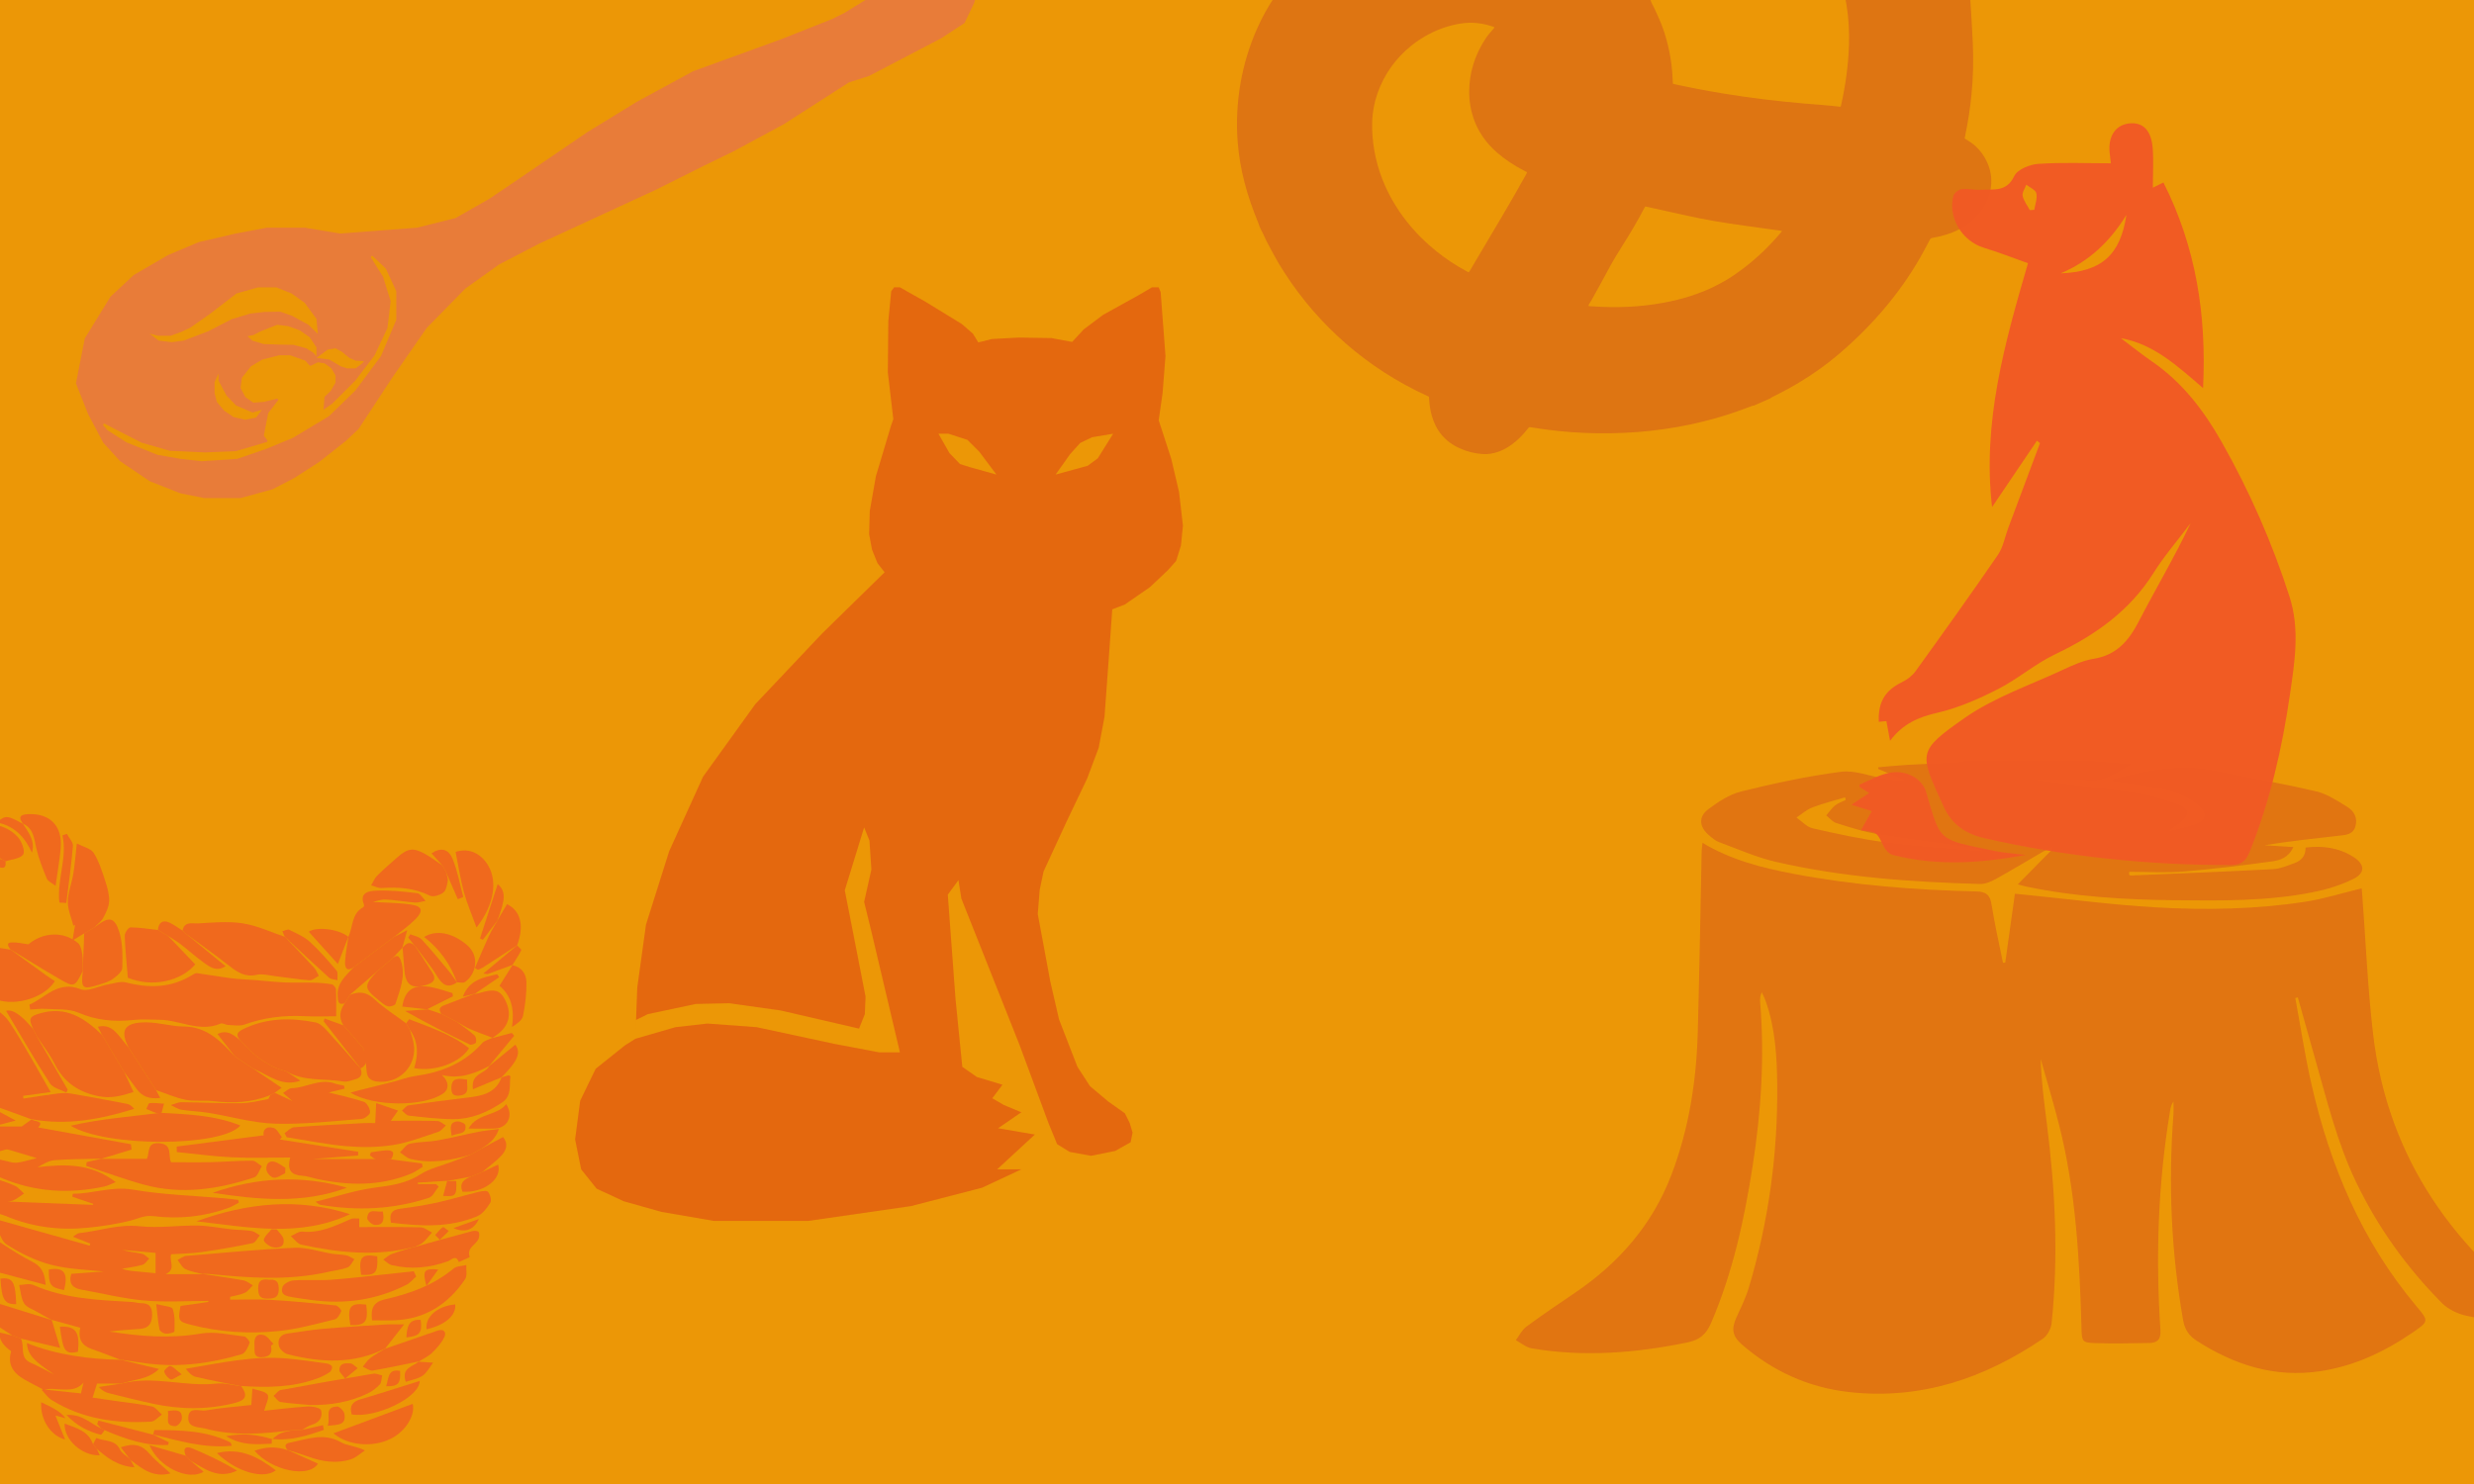 <?xml version="1.0" encoding="UTF-8"?>
<svg id="_Слой_1" data-name="Слой 1" xmlns="http://www.w3.org/2000/svg" viewBox="0 0 3000 1800">
  <defs>
    <style>
      .cls-1 {
        opacity: .51;
      }

      .cls-2 {
        opacity: .98;
      }

      .cls-3 {
        opacity: .64;
      }

      .cls-4 {
        fill: #e8793e;
      }

      .cls-4, .cls-5, .cls-6, .cls-7, .cls-8, .cls-9 {
        stroke-width: 0px;
      }

      .cls-10 {
        opacity: .91;
      }

      .cls-5 {
        fill: #e04e13;
      }

      .cls-11 {
        opacity: .75;
      }

      .cls-6 {
        fill: #f15a24;
      }

      .cls-7 {
        fill: #ec9706;
      }

      .cls-8 {
        fill: #cc4d22;
        opacity: .46;
      }

      .cls-9 {
        fill: #d6541c;
      }
    </style>
  </defs>
  <rect class="cls-7" x="0" width="3000" height="1800"/>
  <path class="cls-8" d="m2146.79,483.17c-6.68,2.92-13.35,5.85-20.03,8.77-.46.05-.96,0-1.38.16-6.39,2.32-12.77,4.69-19.16,6.99-8.48,3.06-17.09,5.67-25.75,8.15-10.32,2.95-20.74,5.5-31.24,7.71-20.92,4.39-42.06,7.4-63.37,9.05-42.7,3.3-85.19,1.49-127.46-5.41-.76-.12-1.54-.16-2.27-.38-1.43-.42-2.39.1-3.15,1.3-.36.56-.83,1.05-1.25,1.58-3.97,4.94-8.26,9.57-13.06,13.71-6.5,5.62-13.57,10.27-21.75,13.13-6.05,2.11-12.24,3.22-18.62,2.83-9.95-.6-19.49-3.03-28.56-7.17-17.49-7.98-28.59-21.37-33.66-39.87-1.76-6.41-2.72-12.92-3.14-19.54-.07-1.03.07-2.1-.43-3.12-.69-.33-1.38-.67-2.08-.98-17.99-8.23-35.3-17.67-51.92-28.4-32.32-20.87-61.11-45.82-86.35-74.86-12.46-14.33-23.83-29.49-34.15-45.43-4.48-6.92-8.79-13.94-12.72-21.18-2.52-4.63-4.88-9.34-7.46-13.93-3.23-5.77-5.55-11.98-8.76-17.76-1.62-2.91-2.49-6.21-3.74-9.3-3.04-7.56-5.98-15.14-8.65-22.84-2.88-8.33-5.43-16.77-7.63-25.3-4.1-15.89-6.89-32.01-8.18-48.38-1.92-24.39-.73-48.63,3.55-72.71,3.98-22.37,10.55-43.95,19.72-64.76,11.95-27.12,28.11-51.37,49-72.45,17.59-17.75,37.24-32.71,59.47-44.21,8-4.14,16.18-7.92,24.38-11.66,2.96-1.35,6.04-2.45,9.01-3.77,8.07-3.59,16.37-6.55,24.73-9.35,8.81-2.94,17.76-5.47,26.83-7.52,10.48-2.37,21.05-4.12,31.77-4.88,21.36-1.52,42.69-1.05,63.98,1.17,21.89,2.28,43.45,6.2,64.45,12.91.52.17,1.08.24,1.7.38.27-.53.5-.94.68-1.37,3.92-9.29,8.47-18.26,13.54-26.96,12.38-21.22,27.37-40.44,44.75-57.79,16.55-16.52,34.73-30.94,55.09-42.53,8.17-4.65,16.59-8.77,25.29-12.35,7.99-3.29,16.1-6.17,24.35-8.71,6.69-2.06,13.44-3.87,20.26-5.42,14.96-3.39,30.09-5.72,45.4-6.89,24.28-1.85,48.44-1.02,72.42,3.38,16.18,2.97,31.89,7.51,46.96,14.19,11.6,5.14,22.51,11.54,33.06,18.54,19.67,13.05,37.3,28.44,52.97,46.08,8.08,9.1,15.59,18.67,22.37,28.79,5.93,8.83,11.7,17.76,16.29,27.39.44.92.72,2,1.73,2.56,5.38,12.29,10.77,24.59,16.15,36.88-.2,1.42.59,2.57,1.02,3.81,1.2,3.43,2.56,6.82,3.62,10.29,2.47,8.06,4.69,16.19,6.54,24.41,3.4,15.06,5.95,30.26,7.01,45.67,1.28,18.63,2.39,37.27,3.24,55.92.97,21.07.51,42.13-1.57,63.14-1.66,16.8-4.27,33.45-7.7,49.98-.21,1.02-.39,2.05-.59,3.1.95.58,1.76,1.09,2.57,1.59,3.6,2.21,7.09,4.57,10.25,7.38,6.32,5.63,11.07,12.41,14.54,20.1,4.28,9.48,5.83,19.39,4.53,29.73-1.48,11.73-6.22,22.08-13.61,31.21-10.7,13.23-24.58,21.7-40.73,26.62-5.5,1.68-11.07,3.07-16.76,3.98-1.59.25-2.43,1.12-3.17,2.53-3.75,7.12-7.47,14.27-11.47,21.25-13.38,23.35-29,45.11-46.58,65.47-10.77,12.48-22.2,24.33-34.22,35.61-9.78,9.17-19.86,18-30.46,26.22-15.39,11.94-31.69,22.51-48.76,31.89-6.63,3.64-13.43,6.97-20.15,10.46-.57.3-1.05.76-1.58,1.14Zm85.23-353.71c.25-.96.47-1.69.63-2.43,5.3-23.91,8.72-48.07,9.43-72.58.47-16.22-.33-32.36-2.95-48.39-1.84-11.28-4.65-22.32-8.66-33.02-3.81-10.18-8.79-19.78-15.03-28.7-5.91-8.44-12.83-15.97-20.84-22.48-11.2-9.11-23.73-15.84-37.37-20.49-12.7-4.34-25.75-5.71-39.11-4.28-14.32,1.53-27.61,6.26-40.24,12.97-8.56,4.56-16.49,10.09-23.96,16.28-14.88,12.32-27.39,26.73-37.9,42.9-5.6,8.62-10.39,17.68-14.43,27.13-.47,1.11-.59,2.13-.24,3.32.63,2.13,1.41,4.17,2.5,6.1.71,1.25,1.41,2.51,2.01,3.81,1.97,4.26,3.92,8.54,5.83,12.82,4.74,10.62,8.25,21.66,10.97,32.95,3.42,14.2,5.27,28.62,5.74,43.22.03.94.1,1.88.16,2.96,1.01.27,1.91.54,2.83.75,18.91,4.16,37.93,7.77,57.04,10.93,33.29,5.51,66.77,9.57,100.39,12.43,13.84,1.18,27.71,2.02,41.51,3.7.47.06.94.05,1.7.09Zm-419.79-96.29c-.42-.25-.7-.49-1.04-.61-12.88-4.49-26.08-6.2-39.62-4.05-13.63,2.17-26.59,6.43-38.82,12.89-7.39,3.9-14.39,8.38-20.91,13.61-19.22,15.43-33.16,34.64-41.37,57.91-4.05,11.47-6.26,23.3-6.57,35.47-.29,11.24.62,22.39,2.5,33.46,2.1,12.41,5.51,24.47,10.1,36.18,3.26,8.3,7.13,16.32,11.51,24.09,5.24,9.28,11.16,18.09,17.76,26.45,10.66,13.52,22.78,25.58,36.2,36.36,11.54,9.27,23.87,17.33,36.88,24.36.66.35,1.36.62,2.2,1,.61-.86,1.2-1.6,1.68-2.4.94-1.56,1.82-3.16,2.74-4.72,12.44-21.04,24.86-42.08,37.33-63.1,9.54-16.07,18.73-32.34,27.86-48.65.41-.73.74-1.51,1.2-2.45-1.59-.84-3.02-1.59-4.45-2.34-11.47-6.07-22.33-13.05-32.12-21.62-13.4-11.72-23.39-25.72-28.9-42.79-3.09-9.56-4.74-19.34-4.83-29.36-.23-24.11,6.75-46.06,19.93-66.14,2.54-3.86,5.56-7.31,8.6-10.76.74-.84,1.61-1.6,2.12-2.79Zm182.76,217.28c-.55.96-.99,1.69-1.39,2.45-8.12,15.56-17.06,30.64-26.49,45.44-6.08,9.54-11.88,19.23-17.2,29.23-6.25,11.76-12.77,23.38-19.21,35.04-1.25,2.26-2.67,4.43-3.96,6.67-.3.52-.41,1.16-.65,1.87,1.08.12,1.93.25,2.78.3,4.59.27,9.17.59,13.77.77,28.35,1.11,56.45-.84,84.21-6.96,10.21-2.25,20.27-5.04,30.09-8.6,6.93-2.51,13.83-5.12,20.44-8.45,5.82-2.94,11.63-5.88,17.19-9.28,7.04-4.29,13.77-9.03,20.31-14.04,16.26-12.45,30.9-26.59,44.1-42.23.61-.72,1.16-1.48,1.92-2.47-1.33-.24-2.35-.46-3.38-.6-13.57-1.9-27.13-3.86-40.71-5.67-25.47-3.4-50.78-7.65-75.84-13.38-14.01-3.2-28.07-6.24-42.1-9.34-1.21-.27-2.43-.47-3.89-.75Z"/>
  <g class="cls-1">
    <path class="cls-9" d="m3098.89,1604.08v6.83c-3.99.84-8.19,2.96-11.94,2.33-32.11-5.33-64.31-10.35-96.09-17.29-10.64-2.32-22.24-7.84-29.79-15.46-42.78-43.14-77.81-92.01-104.16-146.95-23.1-48.17-35.43-99.86-50.02-150.81-6.95-24.27-13.68-48.6-20.51-72.9-1.02.23-2.05.46-3.07.7,6.38,34.56,11.6,69.38,19.37,103.62,22.53,99.24,61.1,191.16,127.3,269.97,15.4,18.33,15.5,18.51-4.6,32.28-34.19,23.43-71,40.76-112.46,46.86-54.73,8.05-103.44-7.65-149.02-36.91-9.76-6.27-14.65-13.79-16.65-25.17-14.53-82.69-18-165.83-11.73-249.47.39-5.23.05-10.51.05-15.77-2.43,3.56-3.4,7.16-4.01,10.81-14.77,88.38-17.71,177.32-11.8,266.59.75,11.4-3.8,15.48-13.71,15.63-21.95.32-43.94.87-65.86.11-15.18-.53-15.69-2.06-16.11-16.99-2.36-83.52-6.67-166.85-27.38-248.31-6.77-26.63-14.75-52.95-22.17-79.41.72,26.4,4.16,52.12,7.42,77.87,10.24,80.79,14.38,161.77,5.79,242.97-.7,6.6-5.22,14.93-10.6,18.59-70.9,48.2-148.2,74.4-235.08,64.65-49.32-5.53-92.61-25.32-130.02-57.81-11.41-9.91-12.7-18.82-6.52-32.44,5.48-12.06,11.45-24.08,15.22-36.71,23.92-80.13,35.14-162.12,34.34-245.73-.33-34.24-2.37-68.27-13.79-100.99-1.35-3.87-3.3-7.54-4.98-11.3-1.99,4.69-2.25,8.49-1.95,12.23,5.48,66.56,1.2,132.65-9.09,198.5-10.2,65.32-24.12,129.56-50.5,190.67-5.88,13.63-13.86,20.4-28.57,23.42-62.68,12.86-125.52,17.98-188.94,7.17-6.77-1.15-12.81-6.52-19.19-9.93,4.21-5.53,7.43-12.39,12.8-16.36,19.22-14.21,39.06-27.59,58.86-41.01,53.22-36.09,93.83-82.49,116.97-143.01,21.37-55.89,30.39-114.21,32.04-173.68,2.03-73.21,3.16-146.44,4.72-219.66.06-2.75.58-5.5,1.02-9.49,34.9,20.98,72.27,30.35,110.4,37.6,73.36,13.95,147.52,19.64,222.02,21.38,11.94.28,16.29,4.59,18.11,16.12,3.73,23.6,9.11,46.95,13.81,70.4.91-.03,1.83-.06,2.74-.1,3.86-27.55,7.72-55.11,11.72-83.65,4.22.4,7.87.73,11.52,1.1,52.84,5.27,105.58,12.27,158.55,15.37,60.7,3.56,121.63,2.5,181.91-6.77,23.04-3.54,45.53-10.7,68.57-16.28.11,1.32.35,3.89.54,6.46,4.29,56.73,6.61,113.69,13.24,170.14,17.79,151.52,99.03,263.9,221.26,350Z"/>
    <path class="cls-9" d="m2537.91,923.03c15.59,1.26,31.18,2.52,46.76,3.78-16.83,9.35-31.36,21.85-52.85,19.79-22.93-2.2-46.24-.5-64.01-.5,38.08,4.8,81.44,9.57,124.55,16.04,17.1,2.57,33.77,8.52,50.34,13.83,4.06,1.3,9.8,6.24,9.73,9.39-.09,4.17-4.52,8.96-8.23,12.15-4.13,3.56-9.55,5.63-13.6,10.44,10.56-2.72,21.39-4.7,31.62-8.34,13.13-4.68,14.43-13.92,3.65-22.84-15.73-13.02-34.85-18.16-54.35-21.74-16.4-3.01-32.99-5.04-50.69-7.68,1.58-1.35,2.36-2.54,3.37-2.8,40.23-10.48,80.61-18.42,122.45-9.69,40.8,8.51,81.92,15.59,122.45,25.17,13.19,3.12,25.43,11.39,37.25,18.7,8.02,4.95,12.81,13.06,9.88,23.45-2.92,10.37-11.89,10.56-20.14,11.49-30.07,3.42-60.16,6.66-90.19,11.54,11.05.7,22.1,1.4,35.04,2.22-5.92,12.89-16.16,16.06-25.64,17.35-35.71,4.87-71.52,9.39-107.44,12.3-21.83,1.77-43.91.33-65.88.33l-.25,3.55c.69.35,1.39,1.02,2.06.99,57.65-2.45,115.31-4.71,172.93-7.74,8.47-.45,16.86-4.23,25.06-7.11,8.51-2.98,14.25-8.63,13.96-19.04,20.81-2.56,40.29.09,58.06,11.37,13.82,8.78,14.78,19.25.08,26.57-15.32,7.64-32.36,12.83-49.23,16.19-55.48,11.06-111.82,10.33-168.06,9.72-60.09-.65-119.94-4.12-178.97-16.41-3.55-.74-7.03-1.83-10.81-2.83,14.55-14.77,28.58-29.01,42.61-43.26-.37-.63-.73-1.26-1.1-1.89-3.4,1.67-6.9,3.15-10.17,5.04-19.37,11.23-38.52,22.85-58.11,33.68-5.77,3.19-12.78,6.15-19.13,5.97-83.25-2.31-166.24-8.14-247.62-26.87-23.43-5.39-45.82-15.44-68.51-23.8-4.49-1.65-8.49-5.05-12.23-8.21-11.97-10.12-13.43-22.45-1.11-31.75,12.16-9.18,26.07-18.19,40.58-21.75,39.69-9.75,79.86-18.43,120.34-23.71,16.84-2.2,34.95,5.28,52.48,8.35,8.14,1.43,16.28,2.85,25.12,2.05-10.81-4.63-21.61-9.26-32.42-13.89.02-.66.03-1.31.05-1.97,11.66-.99,23.31-2.23,35-2.91,20.1-1.17,40.22-1.94,60.33-3.03,3.31-.18,6.59-1.14,9.88-1.74,51.69,0,103.38,0,155.07,0Zm-299.8,47.29l-.67-3.25c-13.31,4.02-26.87,7.36-39.82,12.32-6.94,2.66-12.83,8.08-19.19,12.26,6.52,4.49,12.49,11.43,19.67,13.06,29.54,6.7,59.25,13.26,89.26,17.09,39.03,4.98,78.39,7.3,117.61,10.77-4.93-2.98-10.09-4.04-15.29-4.78-37.95-5.36-76.01-10.02-113.81-16.24-16.74-2.76-33.09-8.21-49.34-13.33-4.51-1.42-8.03-6.01-12-9.15,3.52-4.09,6.57-8.75,10.7-12.09,3.68-2.98,8.55-4.49,12.89-6.66Z"/>
  </g>
  <g class="cls-2">
    <g>
      <path class="cls-6" d="m2470.06,534.51c-17.54,25.94-35.08,51.89-54.46,80.56-11.89-102.92,15.13-198.16,43.54-295.81-17.94-6.35-35.56-13.31-53.62-18.79-26.24-7.96-43.91-36.83-36.77-63.13.93-3.43,6.43-7.47,10.2-7.9,7.75-.9,15.81,1.19,23.66.72,14.91-.89,30.66,3.03,39.91-16.64,3.73-7.94,18.74-14.06,29.05-14.76,28.88-1.97,57.99-.69,88.09-.69-.37-3.22-.99-8.04-1.49-12.88-2.01-19.64,6.9-33.31,23.05-35.41,16.68-2.17,27.29,7.62,29.11,29.4,1.31,15.64.25,31.48.25,48.49,3.9-1.93,7.58-3.75,12.82-6.35,39.33,78,52.46,160.13,48.07,249.4-31.37-26.95-59.71-53.39-99.65-60.51,12.54,9.42,24.77,19.28,37.68,28.17,36.74,25.29,62.82,59.37,84.57,97.78,33.81,59.72,61.18,122.03,82.19,187.36,12.84,39.93,6.28,79.54.53,119.06-9.53,65.48-24.19,129.76-49.14,191.44-4.67,11.54-11.05,15.22-22.67,15.24-100.43.14-199.65-10.12-297.67-32.34-23.08-5.23-40.13-16.12-50.19-38.09-29.98-65.5-32.99-67.26,25.27-108,35.97-25.15,79.34-39.83,119.64-58.65,11.73-5.48,24.03-11.05,36.64-13.07,27.55-4.43,42.36-21.41,54.52-44.81,20.76-39.96,43.75-78.77,63.16-119.69-15.13,20.12-31.72,39.32-45.09,60.54-29.08,46.16-70.9,75.42-119.17,98.46-24.27,11.58-45.24,29.98-69.27,42.22-23.39,11.91-48.1,22.85-73.5,28.7-22.69,5.23-41.62,13.05-57.43,33.99-1.69-9.09-2.94-15.87-4.42-23.85-2.79.25-6.04.55-9.25.84-.96-24.34,7.86-38.23,28.2-48.12,6.19-3.01,12.4-7.7,16.38-13.23,33.68-46.74,67.25-93.57,99.84-141.07,6.46-9.42,8.52-21.83,12.64-32.86,12.79-34.23,25.59-68.45,38.39-102.67-1.2-1.01-2.41-2.03-3.61-3.04Zm28.65-202.93c49.54-1.92,72.44-22.03,79.77-70.88-20.38,33.11-45.98,56.78-79.77,70.88Zm-37.36-76.77c1.82-.1,3.64-.2,5.46-.3,1.03-6.75,3.88-13.9,2.47-20.09-.95-4.17-7.91-6.96-12.19-10.37-1.62,4.54-5.24,9.48-4.41,13.51,1.26,6.09,5.63,11.53,8.67,17.25Z"/>
      <path class="cls-6" d="m2456.67,1036.95c-54.42,10.13-108.2,13.78-161.59,0-4.44-1.15-9.07-6.33-11.21-10.79-8.08-16.84-7.71-17.02-27.34-19.1,4.51-7.92,8.37-14.69,13.19-23.16-6.98-2.21-14.13-4.46-24.66-7.79,8.48-5.62,14.7-9.74,21.48-14.24-3.4-2.14-7.37-4.64-11.42-7.18-.09-1.01-.53-2.82-.23-2.95,20.78-9.15,41.29-22.71,64.9-10.06,6.55,3.51,13.42,10.74,15.48,17.66,18.54,62.13,12.7,58.18,83.17,72.74,12.54,2.59,25.48,3.29,38.23,4.87Z"/>
    </g>
  </g>
  <g class="cls-10">
    <path class="cls-4" d="m1179.33-34.34l-27.25-6.81h-26.28l-35.04,15.57-66.19,40.88-15.57,7.79-61.32,24.33-107.07,38.93-68.13,36.99-60.35,36.99-82.73,56.45-36.01,24.33-40.88,23.36-46.72,11.68-93.44,7.12-42.83-7.12h-45.75l-37.96,7.12-44.77,10.4-36.99,15.57-41.85,24.33-28.23,26.28-31.15,50.61-10.71,54.51,14.6,36.99,18.49,35.04,20.44,22.39,36.01,24.33,36.99,14.6,29.2,5.84h43.8l38.93-10.71,26.28-13.63,30.17-19.47,32.12-25.31,15.57-14.6,40.88-62.29,41.85-60.35,46.72-47.69,40.88-29.2,48.67-25.31,141.14-65.21,58.4-29.2,36.01-17.52,61.32-33.09,78.84-50.61,24.33-7.79,87.6-45.75,28.23-18.49,11.68-24.33,5.84-21.41-7.79-16.55ZM406.82,422.49l7.79,4.22,9.08,7.46,7.46,3.24,10.06.65-1.62,2.43-8.44,6.33h-10.38l-7.79-2.6-13.63-8.11-15.57-1.95,13.63-10.06,9.41-1.62Zm-26.6,5.52l-8.76-5.52-15.57-4.22-17.52-.32-18.82-.65-13.63-4.22-5.76-5.19,7.38-1.62,8.11-4.22,20.44-8.11,13.14,1.62,14.44,5.19,12,8.44,8.11,12.33v10.71l-3.57-4.22Zm-188.51-20.76h15.25l13.3-4.87,10.38-4.87,23.68-16.55,32.45-24.98,26.28-7.46h22.06l18.49,7.46,15.9,11.36,14.28,19.47,1.62,18.17-11.36-11.03-19.47-10.71-14.6-5.19-19.47.32-16.87,1.95-22.71,6.81-28.23,14.6-29.85,11.36-14.28,1.95-16.22-1.95-11.03-8.44,10.38,2.6Zm83.06,72.68l11.68,12,19.79,8.44,11.36-3.24-7.14,9.41-12.98,2.6-14.11-3.24-11.52-7.79-8.76-10.38-2.92-11.03v-13.3l4.87-10.38v8.76l9.73,18.17Zm205.7-92.11c0,.19-.04.39-.11.57l-18.31,43.37c-.05.11-.1.21-.17.3l-30.97,41.62c-.05.06-.1.12-.15.18l-31.92,30.95c-.08.08-.17.15-.26.2l-43.56,26.14c-.06.04-.13.07-.19.1l-32.95,13.57s-.05.02-.08.03l-33.84,11.6c-.12.04-.25.07-.37.08l-42.99,2.9c-.09,0-.17,0-.26,0l-25.62-2.9s-.06,0-.09-.01l-27.55-4.83c-.1-.02-.2-.05-.29-.08l-37.21-14.98c-.08-.03-.16-.07-.24-.12l-22.6-14.43c-.11-.07-.2-.15-.29-.24l-5.04-5.5c-1.1-1.2.3-3.02,1.74-2.27l19.98,10.34,24.7,12.59c.08.04.17.08.26.1l33.77,9.65c.11.03.22.05.33.05l42.11,1.94s.08,0,.12,0l37.23-1.45c.12,0,.24-.02.36-.06l37.27-11.04c.96-.29,1.35-1.44.76-2.25l-3.75-5.12c-.24-.33-.33-.74-.25-1.14l5.16-26.29c.04-.22.14-.43.27-.6l10.83-14.12c.11-.14.24-.26.38-.35,1.4-.87.49-3.03-1.11-2.65l-15.55,3.73c-.07.02-.15.03-.23.04l-12.02.92c-.34.03-.67-.07-.94-.26l-9.02-6.31c-.19-.13-.34-.31-.45-.51l-5.46-10.31c-.14-.27-.2-.57-.16-.87l1.51-11.47c.03-.26.14-.51.3-.71l10.62-13.43c.11-.14.24-.26.4-.35l13.22-7.87c.12-.07.25-.13.39-.16l20.06-5.09c.12-.03.24-.04.36-.04h13.19c.17,0,.33.03.49.08l17.59,6.28c.23.08.43.22.59.4l4.86,5.41c.43.48,1.13.62,1.71.34l8.02-3.87c.27-.13.57-.17.86-.13l7.32,1.17c.22.04.44.12.62.26l7.59,5.46c.16.12.3.27.4.44l4.83,8.16c.13.22.2.48.2.74v7.97c0,.26-.07.51-.2.73l-5.54,9.54c-.07.12-.15.23-.25.32l-6.92,6.62c-.26.25-.41.58-.44.93-.42,5.06-.85,10.12-1.27,15.18l10.89-7.62,27.67-27.67s.09-.1.13-.15l23.21-30.46c.06-.08.12-.17.16-.26l15.41-32.74c.07-.14.11-.29.13-.45l3.83-32.07c.02-.2,0-.41-.06-.6l-9.1-29.21c-.04-.12-.09-.24-.16-.34l-14.01-22.23-.32-.5c-.92-1.45.99-3.02,2.23-1.83l15.41,14.79c.13.12.24.27.31.44l12.4,26.72c.09.19.14.4.14.61v34.43Z"/>
  </g>
  <g class="cls-11">
    <path class="cls-6" d="m245.63,1545.24c16.57,2.54,33.19,4.81,49.68,7.81,3.99.73,7.55,3.89,11.3,5.94-3.19,3.11-5.88,7.31-9.69,9.07-5.52,2.55-11.86,3.34-17.85,4.88,0,1.15,0,2.31,0,3.46,16.15,0,32.34-.78,48.43.18,26.57,1.58,53.1,4.11,79.59,6.82,2.6.27,7.2,5.45,6.7,6.85-1.4,3.9-4.45,9.25-7.81,10.06-22.46,5.44-44.97,11.79-67.84,14.14-35.56,3.65-71.19,1.48-106.13-7.43-15.72-4.01-16.38-4.87-13.13-22.98,11.06-1.58,22.39-3.21,33.73-4.83-.04-.42-.07-.85-.11-1.27-25.87,0-51.89,1.78-77.55-.5-25.56-2.28-50.75-8.69-76.12-13.17-10.42-1.84-15.9-6.93-12.45-19.18,14.68-1.06,29.95-2.16,39.38-2.84-17.38-2-40.89-2.35-63.06-7.97-19.07-4.83-37.7-13.98-54.35-24.61-7.62-4.86-10.05-17.87-14.83-27.19,1.16-1.03,2.32-2.06,3.48-3.09,37.24,10.5,74.48,21.01,111.71,31.51.26-.82.51-1.63.77-2.45-6.23-2.5-12.46-4.99-21.13-8.46,4.07-2.4,5.62-4.04,7.33-4.22,24.54-2.66,48.01-11.18,73.73-8.4,23.18,2.5,46.97-1.19,70.47-.83,13.7.21,27.34,3.11,41.04,4.56,7.96.84,16.05.7,23.93,1.97,3.63.58,6.88,3.5,10.3,5.36-2.89,3.27-5.32,8.73-8.74,9.44-20.44,4.27-41.05,7.88-61.73,10.82-12.29,1.74-24.81,1.84-37.16,2.68-2.79,7.57,6.55,18.56-6.77,24.16h45.34l-.43-.29Zm-56.99-25.57c-12.69-1.13-26.35-2.35-40.01-3.57,7.78,2.36,15.77,2.93,23.5,4.64,3.21.71,5.88,3.85,8.8,5.89-2.66,2.58-4.92,6.56-8.06,7.47-8.11,2.34-16.62,3.33-24.96,4.86,6.79,2.36,13.35,2.8,19.89,3.37,6.45.56,12.9,1.25,20.85,2.03v-24.67Z"/>
    <path class="cls-6" d="m35.72,1218.48c19.74-8.4,34.36-29.48,61.95-18.65,8.86,3.47,21.79-3.75,32.93-5.69,7.45-1.3,15.61-4.22,22.43-2.46,27.96,7.22,54.52,6.59,79.74-8.87,1.84-1.13,4.14-2.65,6.02-2.4,14.22,1.9,28.36,4.47,42.59,6.28,9.1,1.16,18.32,1.33,27.47,2.04,12.27.96,24.52,2.39,36.81,2.93,11.92.52,23.88-.02,35.81.3,7.03.19,14.14.69,21.02,2.04,2.05.4,4.8,4.04,4.93,6.32.54,10.01.23,20.07.23,32.36-11.54,0-25.19.54-38.78-.12-24.75-1.19-48.69,1.61-72.15,10.11-6.01,2.18-13.41.77-20.16.57-3.05-.09-6.69-2.7-8.99-1.71-25.75,11.14-49.69-4.56-74.61-4.61-10.19-.02-20.48-.93-30.55.18-23.32,2.57-45.3.69-67.47-8.83-11.86-5.09-26.64-3.63-40.14-4.58-6.03-.42-12.16.52-18.24.84-.28-2.02-.56-4.04-.83-6.06Z"/>
    <path class="cls-6" d="m-39.41,1326.44c-1.86-3.07-3.71-6.14-7.54-12.47,16.18,2.27,28.51,4,40.38,5.67-9.69-11.65-19.27-23.18-28.84-34.69-2.09-4.62-4.2-9.28-6.31-13.93-7.84-15.26-5.69-30.17,1.86-44.72,5-9.62,13.73-14.59,23.18-9.31,10.48,5.85,21.79,13.16,28.15,22.85,17.49,26.64,32.59,54.87,49.98,84.79-11.49,1.57-22.46,3.07-33.43,4.56.15,1.09.29,2.18.44,3.27,13.44-2.02,26.86-4.26,40.35-5.95,5.6-.7,11.5-1.07,17.02-.14,22.76,3.84,45.45,8.15,68.11,12.52,3.09.6,5.92,2.55,8.72,6.04-40.9,12.88-81.98,20.39-124.71,12.53.02,0,.44.26.44.26-22.24-8.09-44.48-16.18-66.72-24.26-3.69-2.34-7.38-4.68-11.08-7.03Z"/>
    <path class="cls-6" d="m327.72,1328.22c-22.4,9.35-45.61,10.2-69.4,7.38-10.98-1.3-22.45.52-33.19-1.62-12.27-2.44-23.98-7.7-35.9-11.71-10.98-17.04-21.99-34.11-32.99-51.18-11.5-21.65-5.33-31.32,21.7-31.01,15.02.17,29.99,4.89,45.01,5.03,28.21.25,45.04,18.22,62.06,36.47,7.38,4.88,14.81,9.81,22.24,14.74,10.94,7.38,21.88,14.77,34.21,23.08-2.62,1.89-5.5,3.96-8.38,6.03-1.79.93-3.57,1.86-5.36,2.79Z"/>
    <path class="cls-6" d="m63.08,1601.28c-6.18-3.41-12.42-6.72-18.51-10.28-5.37-3.14-12.54-5.4-15.38-10.16-3.78-6.33-4.12-14.71-5.94-22.21,5.64-.15,12.13-2.21,16.8-.15,38.39,16.95,79.29,18.42,120.11,20.76,3.54.2,7.06,1.44,10.58,1.41,10.16-.1,14.01,4.44,13.73,14.73-.28,10.47-4.63,15.8-14.87,16.51-12.36.86-24.73,1.66-37.07,3.2,36.83,5.7,73.37,8.94,110.8,2.45,16.96-2.94,35.29,1.58,52.91,3.54,2.57.29,7.08,6.21,6.44,7.87-1.97,5.09-5.16,12.27-9.39,13.54-36.99,11.06-74.79,16.23-113.45,11.48-11.48-1.41-22.91-3.26-34.36-4.91,0,0,.63.28.63.28-11.91-4.51-23.75-9.2-35.74-13.47-12.65-4.51-15.6-13.71-13.08-25.42-11.73-3.25-23.18-6.42-34.63-9.59l.42.41Z"/>
    <path class="cls-6" d="m123.05,1405.38c-19.02.51-38.1.38-57.05,1.86-7.01.55-13.72,4.85-20.5,8.53,32.72-3.83,64.73-5.1,94.81,18.02-5.46,2.19-9.36,4.42-13.56,5.33-42.8,9.3-84.62,6.73-125.27-10.46-12.04-5.09-23.2-13.39-37.44-11.33l.2.41c-1.59-17.8-1.51-18.11,14.94-15.43,10.45,1.7,20.82,4.08,31.11,6.61,9,2.22,8.93,2.51,34.3-4.2-10.56-3.19-21.11-6.43-31.7-9.53-2.03-.59-4.48-1.4-6.29-.8-30.48,10.1-64.02,2.19-83.54-19.61-6.58-7.35-9.09-14.23-1.48-19.94-1.64-5.72-2.96-10.3-4.78-16.63,18.19,9.28,20.56,12.29,15.32,19.29,14.5,5.89,28.77,11.68,43.59,17.7v-8.78H26.25c4.51-3.22,8.34-5.96,12.15-8.7-.02,0-.44-.26-.46-.27,3.01,3.46,16.39,1.2,8.37,10.08,36.47,6.6,74.43,13.46,112.39,20.33.29,2.18.57,4.36.86,6.53-12.32,3.74-24.63,7.47-36.95,11.21l.43-.24Z"/>
    <path class="cls-6" d="m-12.65,1459.82c2.42,11.93,4.7,23.15,7.52,37.05-23.6-6.25-14.72-26-22.6-38.36-18.63-5.2-41.31-7.85-44.13-36.81,14.96,2.31,28.85,6.54,42.58,6.04,17.16-.62,32.38,3.92,47.37,10.59,4.23,1.88,7.4,6.14,11.05,9.31-4.09,2.74-7.96,5.92-12.34,8.08-2.99,1.47-6.68,1.53-7.39,1.67,32.77,1.29,68.01,2.68,103.24,4.06.11-.44.21-.88.32-1.32-8.39-2.84-16.78-5.68-25.18-8.52.16-1.23.32-2.46.49-3.7,24.38.19,47.09-9.37,72.86-4.95,36.93,6.33,74.76,7.33,112.21,10.65,5.13.45,10.24,1.16,15.36,1.75.3,1.12.6,2.25.91,3.37-4.29,2.21-8.4,4.92-12.9,6.55-29.42,10.62-60.01,13.64-90.73,9.83-11.12-1.38-18.95,3.29-28.37,5.6-16.78,4.12-34.05,6.73-51.27,8.45-34.16,3.41-67.51-.75-99.33-14.23-6.93-2.94-17.27-2.82-15.97-14.85-1.75-.13-3.5-.27-3.68-.28Z"/>
    <path class="cls-6" d="m147.11,1678.17h-29.47c-1.93,6.17-3.43,10.93-5.35,17.06,7.77,1.13,18.2,2.66,28.64,4.15,14.46,2.08,29.07,3.47,43.31,6.57,4.55.99,8.12,6.45,12.14,9.87-4.43,2.96-8.72,8.26-13.3,8.53-42.52,2.46-83.55-3.18-120.52-26.27-4.71-2.94-8.04-8.08-12.01-12.2.38-.21.74-.53,1.15-.6.42-.07.88.1,1.39.12,15.4,1.57,30.73,3.18,45.07,4.69,1.14-4.83,2.16-9.14,3.09-13.08-9.8,11.59-24.13,8.06-37.94,7.59-3.48-.12-6.99.63-10.48.97-7.66-4.04-15.45-7.86-22.96-12.18-15.62-8.98-20.53-19.62-16.35-34.46q-15.43-10.81-13.78-22.64c5.09,1.19,10.1,2.36,15.12,3.53,3.48,1.26,6.96,2.53,10.44,3.79,5.02,9.17-2.05,22.93,11.38,29.04,9.83,4.47,19.36,9.63,29.02,14.48-25.13-16.74-31.91-23.73-33.19-38.1,36.86,14.59,74.89,19.51,113.6,20.31,0,0-.63-.28-.63-.28,15.06,3.64,30.12,7.27,47.31,11.43-14.08,13.54-31.4,12.45-46.09,17.93l.43-.26Z"/>
    <path class="cls-6" d="m474.1,1406.21c12.52,1.66,25.03,3.32,37.55,4.98.29,1.39.59,2.77.88,4.16-4.55,2.71-8.85,6.02-13.69,8.04-37.65,15.71-76.29,14.9-115.32,6.41-5.65-1.23-11.23-3.33-16.92-3.68-12.56-.76-19.06-5.87-14.62-22.13-24.68,0-47.79.86-70.8-.25-22.3-1.07-44.5-4.16-66.74-6.37-.06-2.22-.12-4.45-.18-6.67,34.84-4.5,69.68-9,105.46-13.62-1.14-5.52,2.26-11.86,12.08-8.95,4.1,1.22,6.77,7.31,10.08,11.18-.85.94-1.7,1.89-2.56,2.83,31.67,4.96,63.33,9.92,95,14.88-.02,1.51-.04,3.03-.06,4.54-20.91,1.62-41.82,3.24-55.4,4.29h95.63l-.4.37Z"/>
    <path class="cls-6" d="m40.43,1248.56c-6.11-13.34-5.02-15.6,8.52-19.52,31.21-9.05,53.88,5.97,74.76,26.23,9.02,15.11,18.05,30.22,27.07,45.33,3.48,7.51,6.96,15.02,11.09,23.94-14.06,4.54-26.8,8.08-41.6,5.23-24.8-4.77-42.79-16.82-54.23-39.73-5.89-11.79-14.34-22.29-21.62-33.36-1.33-2.7-2.66-5.41-3.99-8.12Z"/>
    <path class="cls-6" d="m292.18,1262.51c-6.03-5.7-5.96-9.96,2.16-13.97,28.4-14.04,58.1-14.43,88.24-8.42,4.68.93,9.3,5.03,12.74,8.78,14.35,15.62,28.25,31.66,42.31,47.55,0,0-.43-.36-.43-.36,2.84,6.8.44,11.19-6.42,13.04-4.67,1.26-9.74,3.43-14.2,2.68-23.24-3.92-47.95.25-69.61-12.37-22.52-5.97-40.06-19.35-54.78-36.92Z"/>
    <path class="cls-6" d="m221.33,1128.78c2.18-11.71,12.2-8.35,18.99-8.74,18.01-1.03,36.46-2.82,54.07-.07,17.4,2.72,33.99,10.65,50.94,16.29,0,0,0-.09,0-.09,11.89,12.51,23.89,24.9,35.57,37.6,2.5,2.72,3.85,6.5,5.72,9.8-3.72,1.92-7.58,5.7-11.15,5.45-14.08-1.01-28.05-3.39-42.09-5.05-7.43-.88-15.32-3.13-22.28-1.57-13.54,3.04-22.74-2.76-32.55-10.48-16.98-13.36-34.69-25.78-52.07-38.58-1.69-1.51-3.41-3.04-5.13-4.57Z"/>
    <path class="cls-6" d="m327.72,1328.22c1.79-.93,3.57-1.86,5.36-2.79,6.57,3.07,13.13,6.14,21.47,10.03-5.07-4.38-8.2-7.07-11.32-9.77,3.49-2.02,6.94-5.68,10.47-5.77,17.6-.44,33.92-12.23,52.24-5.72,3.64,1.29,7.56,1.8,11.35,2.67.18,1.2.35,2.4.53,3.59-8.83,2.13-17.66,4.26-26.49,6.39.32-1.08.64-2.17.96-3.25,16.33,4.11,32.87,7.6,48.85,12.79,3.74,1.21,7.54,8.15,7.64,12.54.06,2.79-6.48,7.97-10.34,8.26-35.06,2.64-70.25,6.79-105.25,5.73-26.8-.82-53.36-8.74-80.09-13.08-10.96-1.78-22.16-2.03-33.12-3.82-4.48-.73-8.59-3.68-12.87-5.62,4.29-1.22,8.59-3.51,12.87-3.48,24.05.18,48.1,1.51,72.14,1.21,10.94-.13,21.88-2.95,32.74-4.97,1.22-.23,1.92-3.23,2.87-4.95Z"/>
    <path class="cls-6" d="m122.62,1405.61h55.55c3.57-8.35-.43-20.37,15.27-18.88,16.19,1.54,9.96,13.88,13.96,23,15.59,0,31.71.29,47.81-.08,16.88-.39,33.75-1.88,50.61-1.83,3.91.01,7.8,4.36,11.69,6.71-2.98,4.65-5.02,12.17-9.1,13.52-43.68,14.51-88.29,21.33-133.67,8.94-23.7-6.47-46.82-15.12-70.2-22.78l.52-4.63c5.98-1.4,11.95-2.79,17.95-4.2.03,0-.41.23-.41.23Z"/>
    <path class="cls-6" d="m497.1,1249.25c1.45,5.14,3.27,10.2,4.3,15.42,5.43,27.26-17.04,50.88-44.71,47.12-7.55-1.02-11.67-4.68-12.15-13.06-.53-9.19-2.64-18.28-4.05-27.41-8.01-9.19-16.03-18.38-24.04-27.58-5.74-9.27-4.61-18.13,1.55-26.7,2.03-3.39,4.08-6.79,6.12-10.19,10.92-4.56,20.03-4.03,29.66,4.94,11.79,10.98,25.69,19.7,38.67,29.39,1.55,2.69,3.1,5.38,4.64,8.07Z"/>
    <path class="cls-6" d="m246.05,1545.52c-7.22-1.99-14.87-3.08-21.48-6.31-3.92-1.92-6.2-7.22-9.21-11,3.53-1.69,6.96-4.58,10.61-4.88,43.69-3.69,87.38-7.94,131.16-9.87,15.11-.67,30.48,4.82,45.76,7.28,5.69.92,11.57.78,17.19,1.97,3.41.72,6.47,3.07,9.69,4.69-2.72,3.43-4.79,8.64-8.3,9.94-7.82,2.9-16.39,3.77-24.62,5.61-47.62,10.7-95.46,6.99-143.33,2.31-2.63-.26-5.3-.04-7.93-.03.03.02.46.3.46.3Z"/>
    <path class="cls-6" d="m542.32,1432.2c-11.89.75-23.78,1.5-35.67,2.24.02.6.04,1.21.06,1.81h22.13c1.03,1.01,2.05,2.02,3.08,3.04-3.89,4.66-6.91,11.94-11.8,13.55-43.05,14.22-87.14,16.13-131.71,8.51-1.54-.26-2.87-1.76-5.8-3.66,24.5-6.1,47.2-13.73,70.51-16.94,19.76-2.72,38.5-4.71,56.07-16,11.93-7.66,26.71-10.88,40.23-16.07,7.36-2.83,14.74-5.63,22.11-8.44,3.39-1.95,6.77-3.91,10.16-5.86,9.23-4.96,18.45-9.93,28.28-15.22,7.04,8.56,3.72,16.63-2.71,23.27-6.75,6.98-14.77,12.73-22.19,18.98-4.6,1.89-9.24,3.81-13.89,5.74-9.75,1.79-19.5,3.59-29.25,5.38,0,0,.38-.33.38-.33Z"/>
    <path class="cls-6" d="m422.49,1136.23c5.73-12.01,3.52-27.97,17.85-35.75.75-.41,1.43-2.36,1.09-3.16-6.27-15.05,6.62-16.69,14.45-17.01,16.66-.69,33.51,1.06,50.12,3.06,3.69.44,6.75,6.08,10.11,9.32-4.35.73-8.77,2.34-13.05,2.03-11.89-.88-23.7-3.08-35.6-3.67-5.32-.27-10.77,2.04-15.32,3.01,15.13.92,30.71.87,45.98,3.08,14.08,2.04,15.65,7.7,5.41,18.02-7.75,7.81-16.96,14.18-25.53,21.19-16.51,12.39-33.02,24.78-49.52,37.17-8.59,5.67-10.38-.86-10.06-6.7.57-10.35,2.65-20.61,4.1-30.91l-.05.32Z"/>
    <path class="cls-6" d="m345.05,1374.34c3.86-2.45,7.58-6.74,11.6-7.05,27.91-2.15,55.88-3.5,83.83-5.01,4.85-.26,9.72-.04,14.53-.04.33-7.12.63-13.5,1.13-24.25,10.27,3.51,18.42,6.29,26.56,9.07-3.33,4.7-6.66,9.4-8.76,12.37,15.92,0,36.13-.27,56.33.26,3.52.09,6.95,3.54,10.43,5.43-3.02,2.63-5.62,6.54-9.12,7.68-18.16,5.91-36.24,13.06-54.94,16.02-18.53,2.94-37.91,3.03-56.66,1.42-24.24-2.08-48.22-7.08-72.32-10.83-.87-1.7-1.74-3.4-2.61-5.09Z"/>
    <path class="cls-6" d="m195.88,1349.85c32.12,1.74,64.36,2.81,95.57,15.3-21.94,26.12-162.72,26.65-205.83.27,38.26-8.79,74.65-11.06,110.63-15.86l-.37.28Z"/>
    <path class="cls-6" d="m467.36,1635.52c-38.42,19.46-78.27,17.25-118.38,7.11-4.26-1.08-9.59-5.84-10.66-9.88-1.97-7.44.89-14.05,10.29-15.26,14.06-1.8,28.04-4.43,42.14-5.65,25.66-2.21,51.38-3.72,77.08-5.36,5.65-.36,11.35-.05,22.12-.05-9.09,11.65-16.07,20.58-23.04,29.52l.44-.43Z"/>
    <path class="cls-6" d="m354.79,1734.71c-35.38,4.5-70.81,7.46-105.85-1.89-8.11-2.17-21.5-.67-20.63-13.75.9-13.55,13.91-7.02,21.28-8.33,17.69-3.13,35.71-4.37,55.14-6.55.27-4.01.68-10.02,1.36-19.97,7.14,2.61,15.75,3.2,18.43,7.5,2.29,3.67-2.22,11.59-4.16,19.43,15.41-1.6,33.95-4,52.56-5.16,5.58-.35,15.37,1.49,16.29,4.47,2.57,8.31-1.97,15.11-11.41,17.78-4.09,1.16-7.69,4.02-11.51,6.1-3.83.12-7.66.24-11.49.37Z"/>
    <path class="cls-6" d="m502.48,1512.34c-45.91,12.08-91.58,7.17-137.01-2.66-4.81-1.04-8.61-6.77-12.88-10.32,4.63-1.94,9.47-5.92,13.87-5.49,21.77,2.13,40.17-7.16,59.08-15.32,2.9-1.25,6.68-.44,10.05-.58v10.41c24.37,0,49.49-.33,74.59.3,4.59.11,9.09,4.11,13.63,6.31-3.72,4.19-7.08,8.8-11.29,12.42-2.88,2.48-6.95,3.57-10.49,5.29l.44-.35Z"/>
    <path class="cls-6" d="m292.84,1681.48c-18.63-3.76-37.35-7.14-55.82-11.56-4.62-1.1-8.45-5.53-11.75-9.67,41.5-6.93,81.46-16.07,122.48-12.47,16.32,1.43,32.56,3.83,48.79,6.1,2.25.31,5.5,2.05,6.02,3.8.54,1.85-1,5.43-2.75,6.61-4.35,2.95-9.15,5.41-14.07,7.28-30.25,11.5-61.7,11.62-93.36,9.53,0,0,.47.38.47.38Z"/>
    <path class="cls-6" d="m593.24,1292.89c-17.55,9.36-35.64,16.21-57.46,11.01,8.9,7.85,9.01,17.24,1.61,22.39-23.34,16.23-84.01,16.36-112.44-.97,4.59-1.25,7.65-2.13,10.74-2.91,13.71-3.44,27.45-6.79,41.14-10.29,8.94-2.29,17.7-5.73,26.77-7,31.51-4.38,59.39-15.45,81.07-39.86,2.93-3.29,8.37-4.36,12.66-6.46.01,0-.38.32-.38.32,7.91-2.07,15.82-4.14,23.73-6.22.93,1.13,1.87,2.27,2.8,3.4-10.22,12.34-20.44,24.67-30.67,37.02-.01,0,.42-.45.42-.45Z"/>
    <path class="cls-6" d="m203.86,1135.32c10.96,11.46,21.91,22.92,32.9,34.42-17.48,20.6-52.68,28.33-81.75,16.17-1.47-18.16-3.26-34.56-3.76-50.99-.11-3.46,4.51-10.09,6.92-10.08,11.13.06,22.25,1.96,33.37,3.2,4.1,2.43,8.21,4.86,12.31,7.28Z"/>
    <path class="cls-6" d="m146.68,1678.43c38.58-10.66,77.23,4.07,115.93-.24,9.84-1.09,20.15,2.08,30.24,3.3,0,0-.47-.38-.47-.38,8.1,11.37,6.27,17.05-7.39,20.54-32.95,8.41-66.12,8.15-99.23,1.05-17.83-3.82-35.51-8.31-53.21-12.72-4.47-1.11-8.73-3.08-12.74-7.67,9.08-1.37,18.16-2.74,27.27-4.11.03-.01-.41.25-.41.25Z"/>
    <path class="cls-6" d="m424.43,1472.73c-61.04,28.62-123.73,15.72-186.18,8.66,61.17-22.36,123.06-28.91,186.18-8.66Z"/>
    <path class="cls-6" d="m101.99,1132.19c-3.33,2.03-6.67,4.05-14.13,8.59,1.45-8.67,2.32-13.81,3.18-18.94-.68.34-1.35.67-2.03,1.01-2.43-9.7-6.9-19.43-6.76-29.09.16-11.31,4.76-22.49,6.64-33.85,1.8-10.87,2.59-21.9,4.26-36.78,8.01,4.21,17.02,6,20.42,11.36,6.4,10.08,10.08,22.05,13.89,33.56,2.65,7.99,5.14,16.59,4.89,24.83-.21,6.93-3.76,14.12-7.18,20.46-2.42,4.48-7.1,7.74-10.76,11.54-4.14,2.44-8.28,4.87-12.41,7.31Z"/>
    <path class="cls-6" d="m13.06,1151.84c14.2,10.33,28.38,20.69,42.62,30.97,3.54,2.56,7.26,4.87,10.88,7.28-14.34,22.43-53.68,31.65-75.09,20.36-3.23-16.54-6.06-31.01-8.88-45.48-1.46-2.45-2.92-4.91-4.39-7.36-2.72-7.32,1.06-10.15,7.55-9.57,9.06.8,18.05,2.5,27.06,3.82,0,0,.26-.02.26-.02Z"/>
    <path class="cls-6" d="m504.72,1548.26c-3.92,3.42-7.34,7.83-11.84,10.11-36.38,18.47-74.94,24.01-115.23,18.42-7.47-1.04-14.97-1.98-22.4-3.25-7.13-1.21-15.87-2.58-12.73-12.42,1.23-3.86,8.64-7.72,13.49-8.07,14.98-1.1,30.15.27,45.14-.76,21.6-1.48,43.12-4.21,64.66-6.46,11.96-1.25,23.91-2.6,35.87-3.9,1.01,2.11,2.02,4.22,3.03,6.33Z"/>
    <path class="cls-6" d="m25.29,1623.62c-3.48-1.26-6.96-2.53-10.44-3.79-8.32-5.79-17.64-10.58-24.68-17.64-7.17-7.18-12.68-16.53-3.86-25.49-6-6.59-13.04-12.29-17.11-19.63-2.24-4.04-1.03-11.86,1.65-16.01,1.52-2.34,9.2-1.01,14.08-.76,3.03.15,6,1.37,8.99,2.11,0,0-.46-.37-.46-.37,7.73,21.05,8.32,26.89,2.54,38.38,22.61,7.03,44.84,13.95,67.08,20.87,0,0-.42-.41-.42-.41,2.95,9.76,5.91,19.53,10.3,34.07-18.47-4.38-33.07-7.85-47.67-11.31Z"/>
    <path class="cls-6" d="m541.01,1058.08c.73,3.44,2.5,7.06,1.95,10.29-.85,5.03-1.92,11.55-5.38,14.22-4.13,3.19-12.27,5.79-16.26,3.81-18.72-9.32-38.16-10.63-58.38-9.31-4.2.28-8.57-2.07-12.87-3.2,2.36-3.93,4.05-8.53,7.2-11.67,7.84-7.82,16.26-15.09,24.61-22.39,12.95-11.31,19.61-12.07,34.65-3.42,6.89,3.96,13.28,8.8,19.9,13.24,1.53,2.81,3.06,5.62,4.59,8.43Z"/>
    <path class="cls-6" d="m451.14,1601.47c-1.8-14.33,1.57-22.28,15.7-25.46,30.11-6.77,58.83-17.11,83.16-37.36,3.74-3.11,10.24-2.9,15.46-4.22-.38,5.8,1.34,13.01-1.47,17.17-20.29,30.04-48.05,48.24-85.17,49.82-9.16.39-18.36.06-27.68.06Z"/>
    <path class="cls-6" d="m101.99,1132.19c4.14-2.44,8.28-4.87,12.41-7.31,1.08-.77,2.18-1.51,3.24-2.31,14.4-10.89,21.22-10.25,26.87,7.39,4.4,13.73,4.15,29.29,3.79,43.98-.11,4.64-6.63,9.96-11.35,13.41-4.5,3.29-10.38,4.89-15.84,6.64-21.35,6.87-23.13,5.38-20.64-16.44,0,.02-.24.43-.24.43.5-11.39,1.02-22.79,1.49-34.18.16-3.87.19-7.74.28-11.61Z"/>
    <path class="cls-6" d="m13.06,1151.84s-.27.02-.26.02c-4.45-6.05-4.28-8.44,1.5-8.74,6.46-.33,13.02,1.38,20.15,2.29,17.51-14.86,42.61-16.19,60.02-1.61,3.43,2.87,4.65,9.26,5.36,14.25.93,6.54.33,13.3.4,19.95,0-.02.24-.43.24-.45-10.02,20.1-10.19,20.4-29.44,9.26-19.53-11.3-38.66-23.29-57.96-34.97Z"/>
    <path class="cls-6" d="m575.47,1205.6c1.75-.3,3.55-.43,5.24-.94,19.18-5.77,25.57-4.08,31.99,8.56,8.13,16.01,4.77,30.89-9.31,41.21-2.13,1.56-4.27,3.12-6.42,4.69-.01,0,.39-.32.37-.32-9.27-3.56-18.63-6.88-27.74-10.8-5.26-2.26-10.1-5.48-15.13-8.27-6.47-3.33-12.95-6.67-19.42-10-5.17-8.28,2-9.72,6.91-11.7,11.21-4.53,22.62-8.57,33.95-12.8,0,0-.44.36-.44.36Z"/>
    <path class="cls-6" d="m474.13,1483.03c-2.09-10,.29-15.39,10.34-16.75,15.3-2.07,30.62-4.39,45.7-7.7,16.81-3.69,33.32-8.78,50.05-12.88,3.84-.94,10.15-1.94,11.64-.03,2.57,3.3,4.48,10.21,2.68,13.16-3.93,6.43-9.38,13.67-15.95,16.44-33.84,14.24-69.13,12.03-104.46,7.76Z"/>
    <path class="cls-6" d="m375.89,1704.15c-11.91-1.1-23.9-1.73-35.68-3.61-3.13-.5-5.65-4.84-8.46-7.42,2.9-2.45,5.49-6.51,8.73-7.11,37.38-6.97,74.84-13.52,112.34-19.83,3.31-.56,7.03,1.39,10.56,2.18-.86,3.7-.58,8.45-2.81,10.87-4.09,4.43-9.26,8.35-14.7,10.96-22.06,10.57-45.53,14.48-69.98,13.96Z"/>
    <path class="cls-6" d="m-25.18,1490.25c21.18,13.51,41.6,28.5,63.86,39.91,11.44,5.87,15.41,12.85,16.72,28.33-21.76-5.79-41.86-11.13-61.95-16.47,0,0,.46.37.47.37-7.11-4.43-14.94-8.04-21.13-13.52-6.13-5.43-12-12.11-15.29-19.46-2.07-4.62-1-12.86,2.08-16.84,2.3-2.97,10.05-1.73,15.37-2.37l-.12.04Z"/>
    <path class="cls-6" d="m3.34,1042.91c-22.45-14.99-47.08-15.29-75.35-7.16,2.75-7.15,3.41-10.55,5.18-13.22,18.47-27.86,67.39-31.85,89.01-6.55,4.45,5.2,8.55,16.83,5.9,20.5-3.74,5.18-13.92,5.72-21.35,8.24-1.13-.6-2.26-1.21-3.38-1.81Z"/>
    <path class="cls-6" d="m607.85,1307.06c2.91-.93,5.8-1.97,8.76-2.72.64-.16,1.54.68,2.31,1.06-1.63,11.21,2.12,23.71-10.26,31.98-17.83,11.9-37.05,20.02-58.43,20.07-18.18.04-36.38-2.31-54.51-4.25-2.94-.31-5.52-3.95-8.27-6.05,2.65-2.21,5.06-5.96,7.97-6.39,23.68-3.51,47.44-6.58,71.21-9.41,17.64-2.11,34.5-5.1,41.63-24.71l-.43.41Z"/>
    <path class="cls-6" d="m257.94,1446.81c53.65-19.02,107.85-21.68,162.69-6.2-53.48,20.01-108.03,14.46-162.69,6.2Z"/>
    <path class="cls-6" d="m552.46,1033.33c14.08-4.66,27.74-.11,37.32,13.11,14.23,19.63,10.47,49.91-11.94,78.56-5.64-15.54-11.49-28.92-15.29-42.86-4.26-15.65-6.66-31.8-10.09-48.81Z"/>
    <path class="cls-6" d="m502.04,1512.69c23.47-6.5,46.92-13.09,70.45-19.37,2.51-.67,6.96-.5,7.9.96,1.29,2.01.9,5.97-.18,8.49-3.12,7.28-14.63,10.5-10.62,21.81.16.45-8.64,4.08-13.26,6.22-3.58-9.58-9.06-2.47-13.11-1-22.35,8.12-45.05,10.27-68.2,4.71-3.72-.89-6.82-4.38-10.21-6.67,3.31-2.29,6.33-5.37,9.99-6.72,9.05-3.34,18.4-5.89,27.65-8.77.02,0-.42.35-.42.35Z"/>
    <path class="cls-6" d="m497.1,1249.25c-1.55-2.69-3.1-5.38-4.64-8.07,1.38-1.68,3.42-5.06,4.04-4.81,24.98,9.83,50.85,17.98,72.29,35.1-11.15,17.77-41.62,28.8-66.61,24.1,5.02-16.06,5.36-31.95-5.08-46.32Z"/>
    <path class="cls-6" d="m581.69,1394.38c-3.39,1.95-6.77,3.91-10.16,5.86-24.05,7.4-48.44,11.45-73.38,5.59-4.76-1.12-8.8-5.32-13.17-8.1,3.9-3.62,7.32-9.43,11.81-10.44,11.12-2.49,22.86-2.12,34.13-4.12,16.55-2.94,32.87-7.12,49.36-10.41,7.19-1.44,14.55-1.99,24.79-3.33-5,14-14.35,19.33-23.38,24.95Z"/>
    <path class="cls-6" d="m-39.41,1326.44c3.69,2.34,7.38,4.68,11.08,7.03,14.54,7.9,29.09,15.8,47.32,25.71-7.48,1.99-11.96,3.06-16.37,4.38-11.48,3.44-24.66-7.68-35.38,4.09-.61.67-6.68-2.3-6.61-2.56,2.89-10.34-7.04-7.97-11.02-11.28-10.73-8.92-22.05-17.21-32.02-26.9-2.6-2.52-1.09-9.26-1.47-14.07,4.86-.25,10.3-2.02,14.48-.45,10.3,3.87,20.03,9.27,29.99,14.05Z"/>
    <path class="cls-6" d="m404.37,1738.55c32.99-12.29,64.58-24.06,96.07-35.79,3,12.55-6.45,30.12-22.43,40.02-21.49,13.32-54.76,11.96-73.64-4.24Z"/>
    <path class="cls-6" d="m466.91,1635.96c21.2-7.31,42.41-14.58,63.58-21.96,8-2.79,11.01,2.14,8.37,7.73-3.4,7.2-9.16,13.61-15,19.22-4.63,4.46-10.91,7.22-16.45,10.74l.45-.39c-18.63,3.8-37.2,7.98-55.95,11.09-3.63.6-7.96-2.97-11.97-4.62,2.86-3.44,5.22-7.52,8.68-10.17,5.88-4.5,12.44-8.09,18.73-12.06,0,0-.44.43-.44.43Z"/>
    <path class="cls-6" d="m28.08,999.42c-5.77-7.71-4.55-11.41,5.78-11.9,27.03-1.29,42.38,14.49,39.7,42.24-1.36,14.05-3.81,27.99-6.16,44.72-4.35-3.48-9.24-5.46-10.66-8.88-5-12.04-9.9-24.33-12.76-36.99-2.67-11.81-3.3-23.9-16.36-29.64l.45.46Z"/>
    <path class="cls-6" d="m603.07,1116.61c3.92-6.65,7.85-13.3,11.77-19.95,16.66,8.29,21.01,26.09,12.23,50.03,0,0,.44-.42.44-.42-14.02,9.13-28.03,18.29-42.09,27.35-1.75,1.13-3.81,1.78-5.72,2.66-1.28-.69-2.55-1.38-3.83-2.07,5.56-12.86,10.89-25.83,16.78-38.54,3.11-6.73,7.19-13.02,10.83-19.51,0,0-.4.45-.4.45Z"/>
    <path class="cls-6" d="m428.49,1173.52c16.51-12.39,33.02-24.78,49.52-37.17,4.1-2.1,8.21-4.2,15.81-8.08-2.62,9.36-4.32,15.45-6.03,21.55,0,0,.34-.41.34-.41-4.26,4.5-8.52,9-12.75,13.48-6.04,5.09-12.1,10.2-18.17,15.31-11.03,9.55-22.07,19.1-33.1,28.65-2.04,3.4-4.08,6.8-6.12,10.19-8.65,2.53-8.07-3.65-8.49-8.96-1.27-15.7,10.03-24.48,18.98-34.56Z"/>
    <path class="cls-6" d="m554.16,1191.69c-7.8-22.21-21.1-40.58-39.86-55.21,15.28-9.39,34.63-4.56,51.33,9.2,16.81,13.85,11.71,35.79-1.7,45.39-2.23,1.6-6.45.41-9.77.46-.02-.06,0,.16,0,.16Z"/>
    <path class="cls-6" d="m348.64,1758.89c-3.48-4.52-3.91-7.72,3.03-9.09,20.59-4.08,40.7-12.54,61.91-.38,7.63,4.38,17.82,4.3,28.95,9.87-5.57,3.64-10.69,8.65-16.79,10.66-17.62,5.79-35.1,2.92-52.25-3.27-8.33-3.01-16.86-5.47-25.3-8.17l.46.39Z"/>
    <path class="cls-6" d="m150.77,1300.6c-9.02-15.11-18.05-30.22-27.07-45.33-1.5-2.95-3-5.91-5.02-9.89,13.73-3.16,20.34,4.54,26.84,12.39,3.63,4.39,7.14,8.88,10.71,13.33,11.01,17.07,22.01,34.14,32.99,51.18,1.45,2.71,2.92,5.45,5.09,9.46-13.25,1.57-22.02-1.75-28.58-10.82-4.92-6.82-9.97-13.55-14.96-20.32Z"/>
    <path class="cls-6" d="m457.23,1178.2c6.06-5.11,12.13-10.22,18.17-15.31,5.38-4.99,8.57-4.59,10.98,3.17,5.71,18.37-1.53,34.89-6.83,51.6-.6,1.9-6.54,3.74-9.23,2.95-4.02-1.17-7.53-4.48-10.95-7.26-18.31-14.86-18.43-17.52-2.13-35.14Z"/>
    <path class="cls-6" d="m40.43,1248.56c1.33,2.71,2.67,5.42,3.99,8.12,12.58,21.69,25.16,43.39,37.74,65.09-.6,1.15-1.2,2.3-1.79,3.45-6.77-3.64-16.21-5.56-19.86-11.22-18.47-28.67-35.44-58.31-53.09-87.87q11.64-3.58,33,22.44Z"/>
    <path class="cls-6" d="m292.18,1262.51c14.71,17.57,32.25,30.95,54.78,36.92,5.76,3.8,11.54,7.61,17.31,11.41-22.55,7.93-38.81-6.96-57.02-14.52-7.43-4.93-14.86-9.86-22.24-14.74-6.94-8.91-13.92-17.86-21.33-27.35,12.66-6.17,20.29,2.07,28.5,8.28Z"/>
    <path class="cls-6" d="m426.5,1715.62c-2.97-9.92.54-15.4,10.71-18.37,23.91-6.98,47.59-14.74,71.76-22.31-.08,20.18-53.08,45.44-82.47,40.67Z"/>
    <path class="cls-6" d="m621.22,1170.76c11.52,2.11,16.96,10.75,17.15,20.73.25,13.6-1.46,27.44-4.18,40.8-1.06,5.22-7.13,9.42-13.31,13.36,2.88-20.16-.06-37.31-15.22-49.94,5.8-9.2,10.9-17.29,16.01-25.39l-.45.43Z"/>
    <path class="cls-6" d="m487.81,1149.81c4.24-4.69,8.52-9.16,14.87-2.88.18.14.39.26.61.37,6.98,10.8,13.95,21.61,20.94,32.41,5.29,8.17,1.29,12.27-6.44,14.68-18.51,5.78-26.1.6-27.43-18.53-.61-8.83-1.46-17.65-2.2-26.47,0,.01-.34.42-.34.42Z"/>
    <path class="cls-6" d="m348.19,1758.51c12.41,5.58,24.82,11.17,37.31,16.79-10.81,17.89-55.81,8.72-76.88-15.61,13.65-5.03,26.75-5.31,40.04-.78-.01,0-.47-.39-.47-.39Z"/>
    <path class="cls-6" d="m535.05,1229.74c6.47,3.33,12.95,6.67,19.42,10,7.01,5.29,14.31,10.27,20.85,16.09,1.87,1.66,2.61,6.12,1.82,8.65-.48,1.52-5.63,3.31-7.47,2.43-26.01-12.5-51.82-25.43-78.48-40.7,9.13-.63,18.25-1.27,27.38-1.9l-.42-.27c5.63,1.9,11.26,3.8,16.89,5.7Z"/>
    <path class="cls-6" d="m203.86,1135.32c-4.1-2.43-8.21-4.86-12.31-7.28.65-9.13,5.88-12.76,14.02-8.94,5.55,2.6,10.53,6.41,15.76,9.68,1.72,1.53,3.44,3.06,5.13,4.57,15.32,12.56,30.67,25.14,47.09,38.6-10.4,6.74-18.1,1.56-24.86-3.21-10.53-7.42-20.13-16.15-30.35-24.02-4.54-3.5-9.64-6.28-14.48-9.39Z"/>
    <path class="cls-6" d="m422.54,1135.91c-4.36,11.35-8.73,22.69-12.84,33.39-11.58-12.84-23.56-26.13-35.23-39.07,8.07-6.24,34.92-4.21,47.99,6.08.03-.07.08-.39.08-.39Z"/>
    <path class="cls-6" d="m345.31,1136.17s0,.09,0,.09c-.97-2.23-1.95-4.46-2.93-6.69,2.79-.68,6.27-2.77,8.24-1.8,8.67,4.27,18.02,8.18,25.03,14.54,11.76,10.68,22.23,22.87,32.5,35.05,2.05,2.43.78,7.67,1.04,11.61-3.48-1.02-7.86-1.04-10.29-3.22-18.08-16.28-35.78-33-53.59-49.58Z"/>
    <path class="cls-6" d="m518.57,1224.31c-10.25-1.13-20.49-2.27-30.74-3.4,3.03-20.59,14.21-27.92,36.69-23.24,8.19,1.7,16.13,4.58,24.19,6.91.17,1.3.33,2.6.5,3.9-10.37,5.18-20.74,10.36-31.09,15.55.02,0,.44.28.44.28Z"/>
    <path class="cls-6" d="m230.98,1771.67c5.26,4.45,10.52,8.89,15.88,13.42-18.02,11.36-54.13-4.87-65.55-32.17,16.27,4.74,30.15,8.79,44.02,12.82,1.88,1.97,3.77,3.95,5.65,5.93Z"/>
    <path class="cls-6" d="m608.27,1306.65c-11.06,4.63-22.13,9.26-34.81,14.57-2.91-19.87,15.34-18.55,19.77-28.31.01,0-.42.45-.41.44,10.73-8.76,21.45-17.52,32.1-26.23,7,9.91,3.28,19.41-17.07,39.95,0,0,.42-.41.42-.41Z"/>
    <path class="cls-6" d="m263.05,1762.53c28.9-7.27,50.61,5.31,71.41,20.92-15.09,11.29-47.39,2.1-71.41-20.92Z"/>
    <path class="cls-6" d="m185.62,1740.19c.67-1.97,1.34-5.66,2-5.66,31.4.16,62.82.53,91.84,15.11.3.15.35.79,1.68,4-33.9,3.38-64.81-6.2-95.95-13.8l.42.34Z"/>
    <path class="cls-6" d="m416.45,1243.73c8.02,9.2,16.04,18.4,24.04,27.58,2.12,8.67,8.83,17.97-3.31,24.76,0,0,.43.36.44.36-15.03-19.18-30.07-38.37-45.11-57.57.38-1.16.75-2.31,1.13-3.47,7.6,2.78,15.2,5.55,22.81,8.33Z"/>
    <path class="cls-6" d="m3.34,1042.91c1.13.6,2.26,1.21,3.38,1.81,1.16,12.12-6.2,6.74-11.92,6.17-13.89-1.38-27.83-2.45-41.77-2.92-3.03-.1-6.16,2.81-9.24,4.33-2.97.09-5.94.18-8.92.27-5.44,1.33-10.88,2.66-16.69,4.07,2.46-12.05,10.46-17.97,24-20.61,21.23-4.14,41.35-.55,61.15,6.89Z"/>
    <path class="cls-6" d="m230.98,1771.67c-1.89-1.98-3.77-3.96-5.65-5.93-4.12-9.4-.01-12.21,8.25-8.74,18.4,7.71,36.44,16.29,53.84,26.73-22.41,10.88-39.13-1.9-56.44-12.06Z"/>
    <path class="cls-6" d="m156.97,1769.16c-3.4-4.47-6.81-8.94-10.45-13.73,16.59-5.67,25.75-2.65,35.19,8.32,6.78,7.89,15.24,14.34,25.04,23.35-21.33,5.68-34.63-6.03-48.4-16.1-.45-.73-.92-1.36-1.38-1.85Z"/>
    <path class="cls-6" d="m503.29,1147.3c-.22-.11-.42-.23-.61-.37-2.55-3.24-5.1-6.47-7.65-9.71.83-1.35,1.67-2.7,2.5-4.04,4.62,2,10.5,2.83,13.65,6.2,11.46,12.27,22.1,25.31,32.85,38.23,3.66,4.4,6.74,9.3,10.11,14.02.02.05,0-.17.02-.11-11,7.54-17.51,3.43-23.97-7.2-7.89-12.99-17.85-24.73-26.91-37.02Z"/>
    <path class="cls-6" d="m185.19,1739.84c6.52,3.17,13.04,6.34,19.56,9.51-.32,1.09-.64,2.19-.95,3.28-27.12,1.43-52.2-7.27-76.9-17.9-1.34-.67-2.67-1.34-4.01-2.01-1.7-1.78-3.4-3.56-5.1-5.34l1.58-4.35c22.09,5.72,44.18,11.44,66.25,17.16-.01,0-.43-.35-.43-.35Z"/>
    <path class="cls-6" d="m72.02,1094.75c-3.27-27.3,9.86-54.13,3.73-81.52,1.79-.6,3.59-1.21,5.38-1.81,2.58,4.94,7.69,10.09,7.31,14.8-1.88,23.07-5.23,46.01-8.06,69-2.78-.16-5.57-.32-8.35-.47Z"/>
    <path class="cls-6" d="m568.13,1368.88c10.79-19.1,34.16-14.95,45.69-29.57,9.33,14.23,1.54,28.83-13.53,29.49-9.57.42-19.18.08-32.16.08Z"/>
    <path class="cls-6" d="m156.97,1769.16c.46.49.93,1.12,1.38,1.85,1.15,2.11,2.33,4.26,4.79,8.75-20.14-1.4-33.31-11.43-45.88-22.57-1.44-1.76-2.94-3.56-4.45-5.37,1.39-2.66,3.88-7.7,4.03-7.64,9.62,4.4,22.73,1.29,28.65,14.11,2.05,4.44,7.54,7.29,11.47,10.87Z"/>
    <path class="cls-6" d="m541.01,1058.08c-1.53-2.81-3.06-5.62-4.59-8.43-4.37-4.86-8.74-9.72-13.13-14.6,10.87-7.3,20.34-5.9,25.54,6.77,6.03,14.71,8.77,30.77,12.93,46.25-2.2.87-4.39,1.74-6.59,2.6-4.72-10.86-9.45-21.72-14.17-32.58Z"/>
    <path class="cls-6" d="m571.19,1427.15c4.64-1.92,9.29-3.85,13.89-5.74,6.24-2.9,12.52-5.84,18.9-8.82,5.19,17.76-17.48,34.57-43.23,32.87-4.08-10.37,1.75-15.12,10.44-18.31Z"/>
    <path class="cls-6" d="m112.82,1751.82c1.5,1.81,3,3.61,4.45,5.37,1.13,2.48,2.31,5.02,3.71,7.99-21.71.81-43.41-18.91-42.65-38.51,13.92,5.5,28.86,8.7,34.5,25.15Z"/>
    <path class="cls-6" d="m49.91,1700.92q24.76,10.88,29.29,19.35c-5.08-1.42-8.68-2.43-11.97-3.35,3.78,9.42,7.62,19,11.69,29.12-17.52-4.47-30.34-24.41-29-45.11Z"/>
    <path class="cls-6" d="m603.47,1116.16c-5.98,7.92-11.95,15.84-17.93,23.76-1.15-.56-2.31-1.12-3.46-1.67,7.22-22.21,14.44-44.42,21.43-65.91,9.68,8.78,9.91,17.27-.44,44.29,0-.01.4-.46.4-.46Z"/>
    <path class="cls-6" d="m189.43,1581.75c9.01,2.47,18.86,2.7,19.99,5.96,2.92,8.4,2.35,18.15,2.08,27.33-.03,1.08-6.98,2.91-10.58,2.61-2.73-.22-7.04-2.89-7.5-5.12-1.85-8.91-2.48-18.07-3.99-30.78Z"/>
    <path class="cls-6" d="m551.99,1582.22c1.36,13.28-12,24.87-34.72,30.13-2-15.1,13.21-28.3,34.72-30.13Z"/>
    <path class="cls-6" d="m27.62,998.95c6.7,10.59,15.3,20.58,11.14,35.31-8.63-18.66-20.9-32.62-43.01-36.77,11.62-8.9,12.72-8.77,32.32,1.92,0,0-.46-.46-.46-.46Z"/>
    <path class="cls-6" d="m507.42,1651.68l17.74,1.14c-4.13,5.38-7.34,12.1-12.66,15.77-5.73,3.97-13.44,5.09-20.43,7.5-5.89-17.51,8.98-18.23,15.77-24.8.02-.01-.43.38-.43.38Z"/>
    <path class="cls-6" d="m326.3,1552.29c9.99-1.21,11.84,3.93,11.69,12.01-.19,10.12-5.96,10.75-14.04,10.86-9.54.13-10.7-4.74-10.85-12.5-.2-10.55,5.79-11.6,13.2-10.37Z"/>
    <path class="cls-6" d="m328.57,1632.42c2.27,9.6-2.31,13.43-11.05,13.8-11.07.46-8.39-7.86-8.91-14.04-.67-8.1,1.14-15.38,11.15-12.8,4.52,1.16,7.87,6.88,11.75,10.53-.98.84-1.96,1.67-2.94,2.51Z"/>
    <path class="cls-6" d="m354.79,1734.71c3.83-.12,7.66-.24,11.49-.37,8.44-1.89,16.88-3.79,25.32-5.68.37,1.89.74,3.78,1.11,5.67-20.3,7.14-40.74,13.62-63.08,10.88l.39.37c3.31-2.38,6.34-5.42,10-6.96,4.65-1.95,9.82-2.67,14.77-3.92Z"/>
    <path class="cls-6" d="m621.67,1170.33c-9.98,3.69-19.95,7.42-29.97,10.99-1.08.38-2.49-.18-5.63-.48,14.58-12.17,28.01-23.38,41.44-34.58,0,0-.44.42-.44.43,1.78,2.01,5.49,4.98,5.04,5.87-3.15,6.31-7.15,12.18-10.89,18.2,0,0,.44-.43.44-.43Z"/>
    <path class="cls-6" d="m424.83,1607.25c-3.92-22.42-.18-27.25,19.2-24.83,2.94,20.59-.88,25.53-19.2,24.83Z"/>
    <path class="cls-6" d="m575.91,1205.23c-4.89,1.21-9.78,2.41-14.66,3.62,7.58-20.35,24.83-23.36,41.65-27.11.83,1.17,1.66,2.34,2.49,3.51-9.96,6.78-19.93,13.56-29.9,20.34-.01,0,.42-.36.42-.36Z"/>
    <path class="cls-6" d="m329.64,1745.22c-.06,2.04-.05,5.87-.2,5.87-17.54.72-35.37,2.95-55.18-9.14,21.49-4.2,38.69-1.51,55.79,3.63,0,0-.4-.37-.4-.37Z"/>
    <path class="cls-6" d="m19.63,1581.84c-14.03.51-17.6-5.57-19.1-30.9,14.78-1.99,18.24,3.45,19.1,30.9Z"/>
    <path class="cls-6" d="m77.69,1564.76c-16.64-3.19-18.59-5.96-18.48-24.85,18.28-3.25,23.86,4.04,18.48,24.85Z"/>
    <path class="cls-6" d="m437.89,1546.33c-3.16-21.66.47-25.83,19.57-22.48.94,20.06-1.86,23.28-19.57,22.48Z"/>
    <path class="cls-6" d="m335.64,1491.21c2.87,4.05,7.62,7.84,8.24,12.22,1.39,9.82-7.03,10.59-13.33,9.31-4.23-.86-11.14-6.58-10.67-8.84.99-4.76,6.04-8.68,9.43-12.94,2.11.08,4.22.17,6.33.25Z"/>
    <path class="cls-6" d="m397.29,1729.41c4.05-9.63-4.9-22.85,11.61-23.37,2.95-.09,8.18,5.46,8.78,9,2.42,14.4-8.71,12.86-20.39,14.36Z"/>
    <path class="cls-6" d="m345.8,1423.08c-4.6,2-9.35,5.79-13.76,5.43-3.33-.27-8.22-5.48-8.87-9.12-1.04-5.86,1.71-12.23,9.65-10.26,4.72,1.17,8.83,4.81,13.22,7.34-.08,2.21-.16,4.41-.24,6.62Z"/>
    <path class="cls-6" d="m122.9,1732.73c1.34.67,2.67,1.34,4.01,2.01-1.63,1.93-3.75,5.76-4.82,5.49-15.03-3.81-28.55-10.44-41.5-23.94,19.16-1.42,29.44,10.78,42.31,16.44Z"/>
    <path class="cls-6" d="m566.34,1309.38c-.44,8.69,4.1,18.22-9.59,19.55-7,.67-9.4-2.15-9.41-8.99-.03-13.41,8.65-11.71,19-10.55Z"/>
    <path class="cls-6" d="m464.17,1469.43c2.26,10.36.43,17.16-9.86,16.33-3.38-.27-9.26-5.68-9.03-8.33,1.08-12.89,11.22-6.58,18.9-8.01Z"/>
    <path class="cls-6" d="m203.48,1711.56c10.34-1.79,18.1-1.67,16.97,9.69-.32,3.22-5.07,8.56-7.77,8.56-13.78-.03-7.14-10.67-9.2-18.24Z"/>
    <path class="cls-6" d="m492.76,1622.17c.9-12.18,2.24-22.45,17.38-21.22,2.07,15.46-1.23,19.69-17.38,21.22Z"/>
    <path class="cls-6" d="m418.52,1672.09c-3.5-4.84-6.9-7.39-6.94-10-.15-9.01,7.34-8.84,13.22-8.38,3.12.24,5.98,3.76,8.95,5.8-4.48,3.7-8.96,7.4-15.23,12.58Z"/>
    <path class="cls-6" d="m196.26,1349.57c-2.17.2-4.53,1.04-6.48.46-4.23-1.25-8.24-3.23-12.34-4.91,1.3-2.48,2.41-6.94,3.93-7.08,5.76-.54,11.65.32,17.49.65-.98,3.72-1.97,7.43-2.96,11.15,0,0,.36-.28.36-.28Z"/>
    <path class="cls-6" d="m468.23,1681.41c3.24-9.61,1.85-21.49,16.94-18.59.83,15.31-2.22,18.97-16.94,18.59Z"/>
    <path class="cls-6" d="m541.94,1432.54h11.33c.71,17.59-.58,19.16-15.91,18,1.71-6.32,3.32-12.32,4.95-18.33.01,0-.37.33-.37.33Z"/>
    <path class="cls-6" d="m547.72,1377.59c-1.49-9.13-3.06-16.24,6.59-17.37,3.27-.38,9.74,2.51,10.02,4.56,1.68,12.03-8.84,8.92-16.61,12.81Z"/>
    <path class="cls-6" d="m220.25,1667.01c-7.01,3.38-11.1,6.97-13.28,6.04-3.48-1.47-6.84-5.61-7.91-9.3-.47-1.6,5.47-7.38,7.42-6.9,3.92.97,7.1,4.93,13.77,10.15Z"/>
    <path class="cls-6" d="m474.5,1405.84c-5.75.34-11.57,1.34-17.22.75-3.08-.32-5.87-3.36-8.79-5.17.42-1.24.84-2.48,1.25-3.72,5.96-.82,11.89-1.96,17.88-2.4,8.96-.66,11.79,2.82,6.48,10.9,0,0,.39-.36.39-.36Z"/>
    <path class="cls-6" d="m580.77,1478.55c-6.15,13-16.68,17.32-30.94,11.08,9.62-3.45,19.25-6.89,30.94-11.08Z"/>
    <path class="cls-6" d="m531.43,1539.83c-4.96,6.88-8.82,12.24-14.33,19.89-5.09-18.65-3.04-21.38,14.33-19.89Z"/>
    <path class="cls-6" d="m527.67,1498.1c3.05-3.32,5.77-7.12,9.38-9.62.89-.61,4.7,3.01,7.17,4.69-3.62,3.52-7.23,7.04-10.85,10.56-1.9-1.88-3.81-3.76-5.71-5.63Z"/>
    <path class="cls-6" d="m72.63,1609.23c19.13-1.2,24.45,6.56,21.9,30.34-16.26,3.74-18.08-1.68-21.9-30.34Z"/>
  </g>
  <g class="cls-3">
    <path class="cls-5" d="m1429.71,596.58l-9.38-39.89-15.25-46.93,4.69-32.85,3.52-45.17-5.87-77.43-2.35-5.81h-8.21l-15.84,9.33-43.41,24.05-23.46,17.6-14.08,15.25-25.22-4.69-39.89-.59-32.26,1.76-16.42,4.11-6.45-10.56-13.49-11.73-43.99-26.98-31.09-17.54h-7.04l-3.52,4.64-3.52,36.37-.59,62.18,6.65,56.7-2.74,7.82-18.38,61.39-7.43,42.23-.78,28.16,3.52,18.77,6.65,16.42,8.6,10.95-75.86,74.3-80.95,85.64-63.35,87.98-41.06,90.33-28.16,89.16-10.56,76.25-2.35,62.18.86-22.85,14.39-7.06,58.07-12.32,40.47-.88,62.47,8.8,95.02,22,7.04-17.6.88-21.12-12.9-66.28-12.32-62.76,23.46-76.25,6.45,15.84,2.35,35.19-8.8,39.3,8.21,33.43,35.19,148.99h-25.35l-54.13-10.26-94.14-20.24-59.83-4.4-38.71,4.4-48.68,14.08-12.9,8.21-35.19,28.16-18.77,38.71-6.18,46.93,7.35,36.37,18.77,23.46,32.85,15.25,45.75,12.9,63.35,10.9h114.97l124.35-17.94,86.15-22.29,47.58-22.29h-29.33l45.75-42.23-44.58-7.63,28.16-19.36-21.12-8.8-14.08-8.21,12.32-16.42-31.09-9.38-17.6-12.32-8.21-82.12-9.39-126.7,12.9-17.6,3.52,22.29,70.39,177.14,35.19,95.02,10.56,25.81,15.25,9.38,25.81,4.69,29.33-5.87,18.77-10.56,2.35-11.73-3.52-11.73-5.87-11.73-19.94-14.08-22.29-18.77-15.25-23.46-22.29-57.48-10.56-45.75-15.25-82.12,2.35-29.33,4.69-22.29,28.16-61,24.64-51.62,14.08-37.54,7.04-37.54,5.87-80.95,3.52-49.27,15.25-5.87,30.5-21.12,21.7-20.53,9.97-11.14,5.87-18.77,2.4-24.05-4.75-41.06Zm-253.92-30.04l-11.71-3.72-12.77-13.3-13.3-23.41h12.24l22.88,7.45,14.37,14.37,20.75,27.67-32.46-9.05Zm155.38-10.64l-12.24,9.05-38.85,10.64,17.56-24.74,12.24-13.57,14.37-6.92,25.54-4.26-18.62,29.8Z"/>
  </g>
</svg>